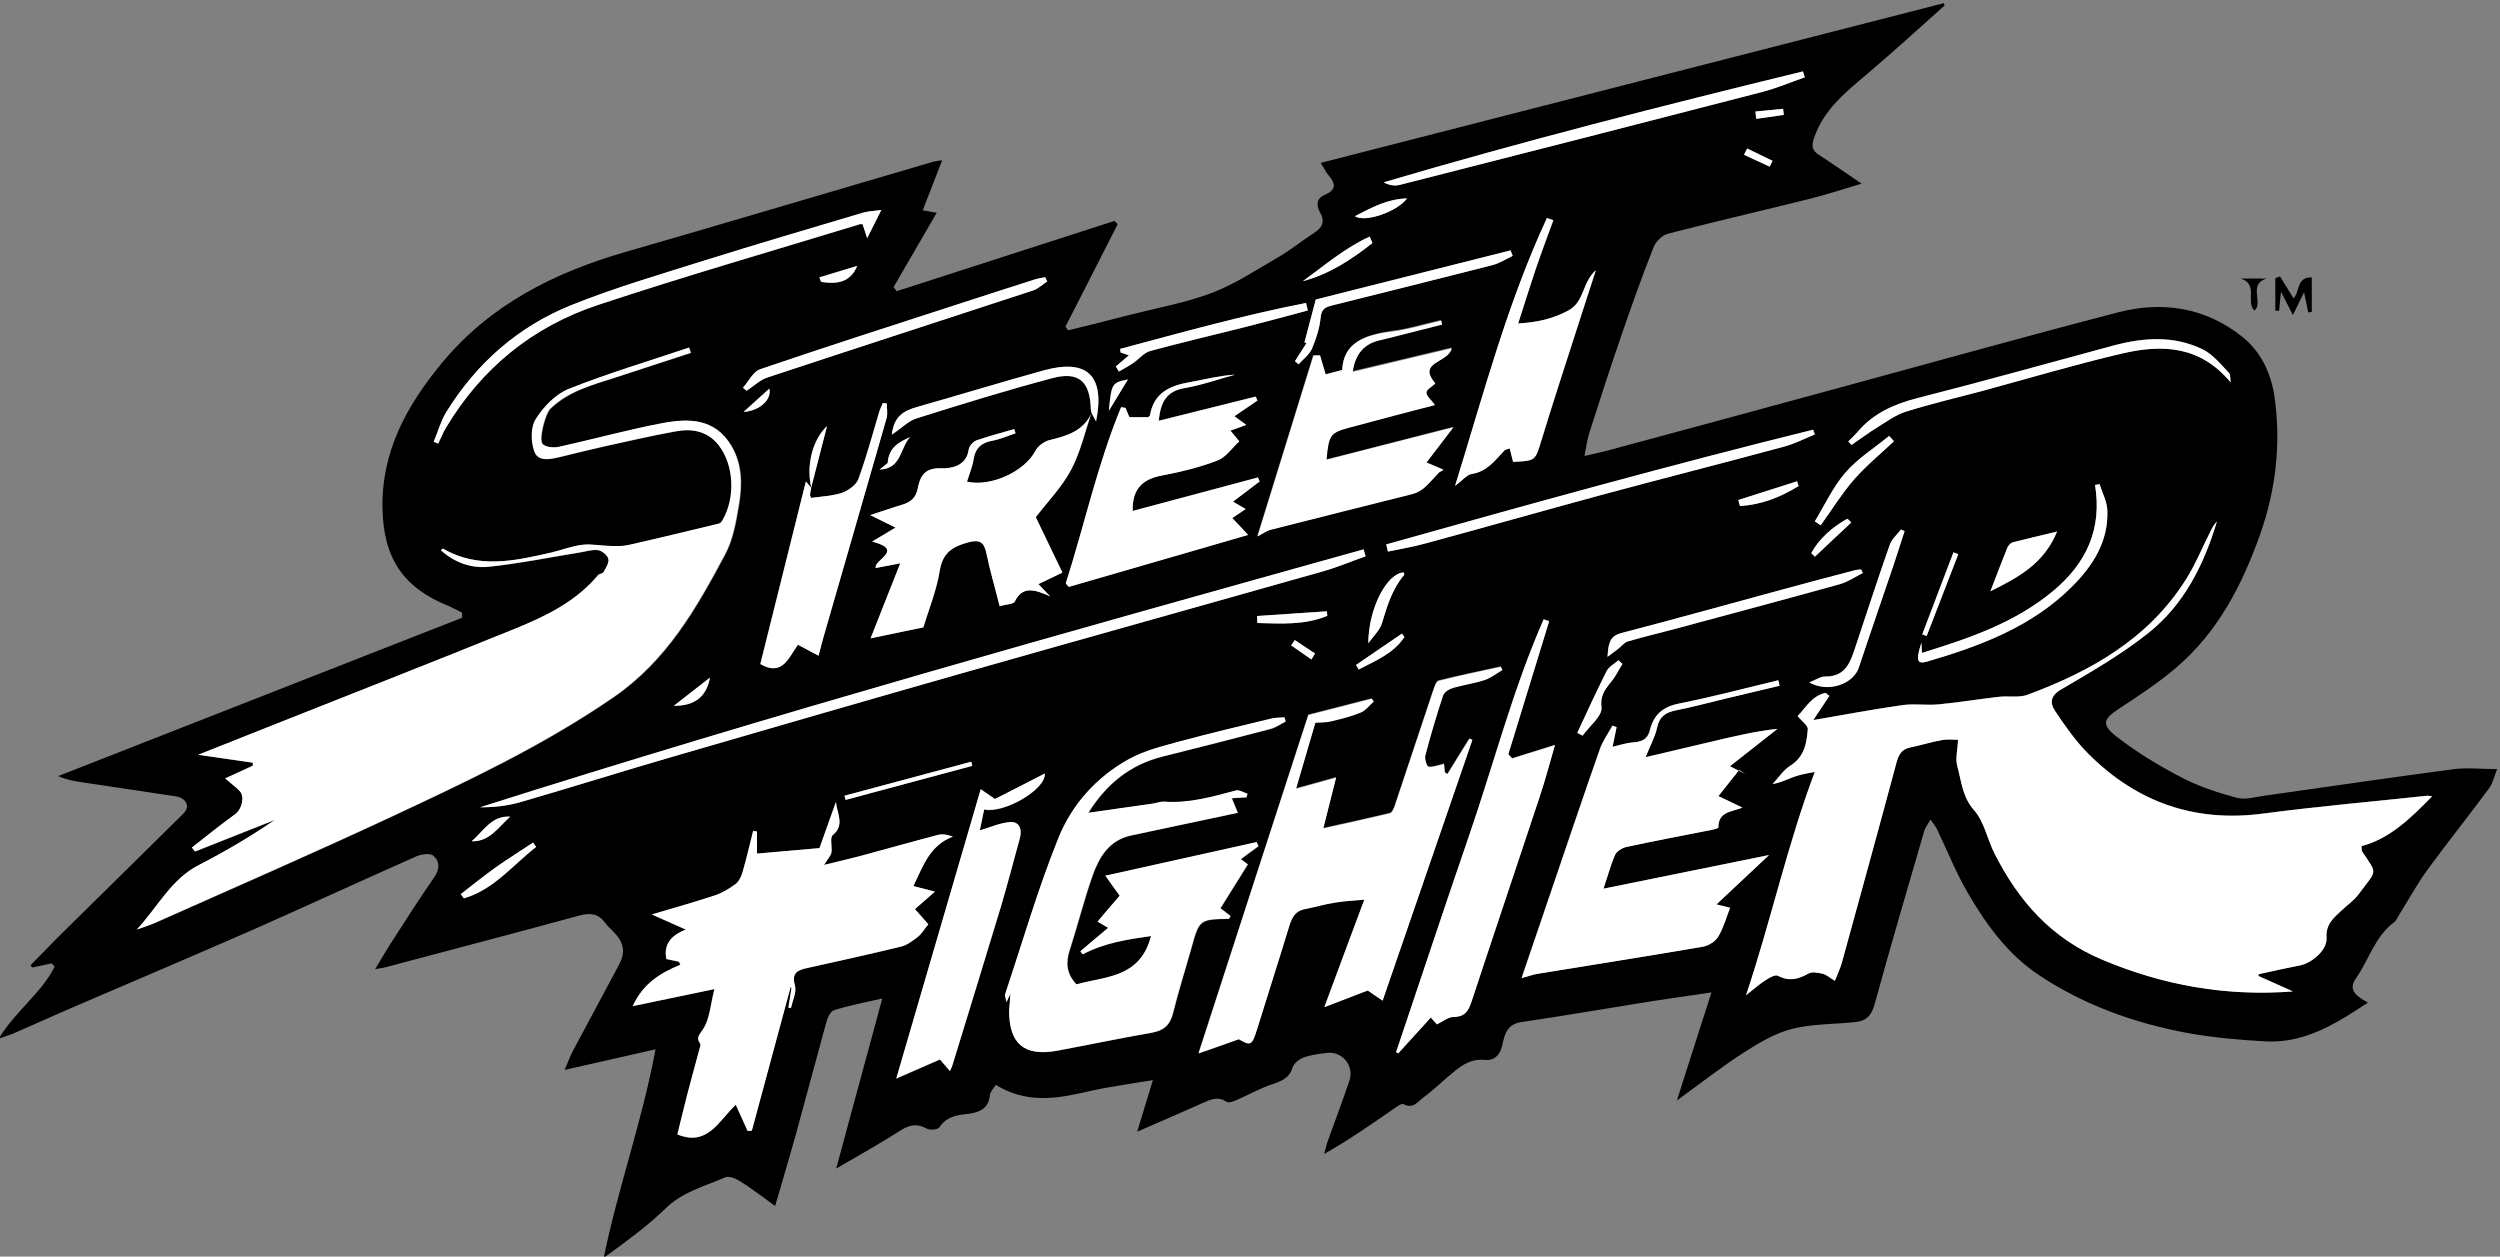 <?xml version="1.0" encoding="utf-8"?>
<!-- Generator: Adobe Illustrator 28.3.0, SVG Export Plug-In . SVG Version: 6.00 Build 0)  -->
<svg version="1.1" id="Layer_1" xmlns="http://www.w3.org/2000/svg" xmlns:xlink="http://www.w3.org/1999/xlink" x="0px" y="0px"
	 viewBox="0 0 1323 665" style="enable-background:new 0 0 1323 665;" xml:space="preserve">
<rect x="0" y="0" width="1323" height="665" fill="#808080" stroke="none"/>
<style type="text/css">
	.st0{fill:#FFFFFF;}
</style>
<path d="M346.9,555.3c-16.7,3.8-31.4,7.1-48.1,10.9c1.9-4.4,2.9-7.3,4.3-9.9c8-15.1,16.2-30.2,24.3-45.4c3.9-7.2,2.9-12.2-3.2-18.3
	c-1.4-1.4-2.9-2.7-4-4.3c-3.6-4.9-7.8-5.3-13.6-3.8c-34,9.3-68.2,18.2-102.3,27.3c-1.4,0.4-2.8,0.5-5.8,1.1
	c3.9-6.4,6.9-11.7,10.3-16.8c6.9-10.7,13.8-21.5,21.1-32c2.9-4.2,2.8-8.4-0.5-11.2c-1.7-1.5-6.3-0.9-8.9,0.2
	c-28.9,12.8-57.7,26.1-86.6,38.9c-30.8,13.5-61.7,26.6-92.6,39.9C29.8,536.8,18.4,542,6.9,547c-1.9,0.8-4,1.4-7.6,2.7
	c8.9-14.7,22.6-24.1,29.6-38.1l-1.5-1.8c-3.4,0.7-6.8,1.5-10.2,2.2c-0.4-0.4-0.7-0.7-1.1-1.1c6-6.1,11.9-12.3,18.1-18.4
	c21-20.7,42-41.3,62.9-62c3.7-3.7,1.6-8.2-4.3-9.1c-16.7-2.6-33.4-5-50-7.5c-3.9-0.6-7.7-1.3-12-3.2
	c71.3-27.9,142.5-55.9,213.8-83.8c0-0.9-0.1-1.8-0.1-2.7c-2.2-1.1-4.4-2.3-6.6-3.3c-24.5-9.7-35-25.4-35.5-51.9
	c-0.6-30.1,12.9-54.4,31.2-76.6c25.5-31,59.5-48.1,97.2-59c54.4-15.7,108.7-31.9,163-47.8c1.1-0.3,2.2-0.4,4.8-0.8
	c-3.6,9.3-6.9,17.6-10.3,26.5c2.5,0.4,4.3,0.8,7.4,1.3c-7.8,13.4-15.3,26.3-22.8,39.3l1.6,2.2c38.4-12.4,76.8-24.8,115.3-37.2
	c0.5,0.6,1.1,1.2,1.7,1.7c-9.2,18.1-18.4,36.2-27.7,54.3c0.5,0.6,1,1.3,1.5,1.9c11-2.7,22.1-5.4,33.1-8.3
	c14.5-3.7,29.3-6.3,43.2-11.6c12.2-4.7,23.3-12.1,34.7-18.7c6.6-3.8,12.5-8.7,18.9-12.8c4.3-2.8,6.3-5.8,3.4-10.9
	c-2-3.5-2.2-7.4,2.3-9.3c6.2-2.6,6.2-5.9,2.1-10.5c-1.2-1.4-2-3.2-4.1-6.5C809.5,57.9,919,29.8,1028.6,1.7c0.2,0.4,0.3,0.8,0.5,1.2
	c-13.5,12-26.8,24.2-40.6,35.9c-11.4,9.7-23.2,18.9-28.4,33.9c-1.5,4.3-1.4,6.8,2.4,9.2c7.1,4.6,14.1,9.5,22.7,15.3
	c-10.3,3-18.5,5.8-27,7.9c-25.2,6.3-50.5,12.1-75.6,18.6c-3,0.8-6.3,4.1-7.5,7c-6.1,15.5-11.7,31.2-17.1,46.9
	c-5.9,17.1-11.5,34.4-17,51.7c-1.1,3.4-1.5,7-2.5,12c5.1-1.2,8.8-1.9,12.4-2.9c40.5-10.9,81-21.9,121.4-32.9
	c49.7-13.5,99.2-27.4,149-40.3c23.4-6,46.1-2.4,65.4,13.1c10.1,8.1,15.4,19.8,17.1,32.6c3.3,24.5,0.5,48.4-7.7,71.8
	c-9.5,26.7-22.2,51.5-44.1,70.3c-9.4,8.1-20,15.1-30.4,21.9c-8.6,5.6-9.8,8.5-1.3,15.1c10.6,8.2,22.2,15.2,34.1,21.4
	c9.2,4.8,19.3,8.1,29.3,10.8c4.4,1.2,9.7-0.4,14.6-1.1c33.3-4.7,66.5-9.6,99.8-14c7.2-1,14.7-0.1,23.4-0.1
	c-1.6,3.9-2.3,7.5-4.3,10.2c-10.6,14.4-21.8,28.3-32.3,42.7c-5.7,7.8-10.4,16.4-15.5,24.6c-0.8,1.3-1.4,2.8-2.5,3.6
	c-10.1,7.5-13.2,19.7-20,29.4c-4.7,6.6,0.2,9.7,6.2,13.1c-4.2,2.7-7.8,5.1-11.4,7.3c-13.1,8-27.1,14.1-42.8,13.2
	c-14.1-0.8-28.3-2-42.2-4.6c-27.4-5.2-53.4-14.5-77-30c-17.2-11.3-28.7-27.3-38.7-44.6c-6.1-10.5-10.6-22-15.9-33
	c-0.7-1.5-1.8-2.7-3.5-5.2c-1.4,2.6-2.8,4.2-3.3,6.1c-8.9,30.6-17.9,61.1-26.3,91.8c-1.6,5.7-4.3,8.6-9.6,9.2
	c-11.4,1.3-23.1,0.9-34.1,3.7c-9,2.3-17.5,7.4-25.5,12.5c-11.6,7.5-22.6,16.1-35.4,25.4c6.3-19.6,11.9-37.4,18.3-57.2
	c-12.1,1.8-21.7,3.1-31.3,4.6c-23.2,3.7-46.2,7.7-69.4,11.1c-7.5,1.1-8.8,6.6-9.9,11.8c-1.2,5.7-4.3,8.7-9.4,8.2
	c-8.7-0.8-14.1,4.4-19.9,9.3c-4.1,3.5-8,7.3-12.3,10.4c-3.1,2.2-5.6,6.5-10.8,3.7c-1.1-0.6-3.8,1.6-5.6,2.8
	c-11.7,8.1-23.3,16.2-36.4,23.6c0.7-2.3,1.2-4.7,2-7c3.8-10.6,7.8-21.1,11.4-31.8c2.7-7.9-3.8-15.7-11.9-14.7
	c-4.1,0.5-8.4,1-12.2,2.4c-2.3,0.8-5.2,3-5.9,5.2c-1.7,5.6-5.6,7.2-10.6,8.9c-6.6,2.2-12.8,5.7-19.2,8.5c-1.6,0.7-4.1,1.6-5.2,0.9
	c-4.4-3-8.2-1.4-12.4,0.5c-11.1,5-22.3,9.8-34.9,15.3c2.8-9.3,5.2-17.2,8.3-27.3c-9.9,1.6-17.8,2.8-25.6,4.2
	c-8.2,1.5-16.2,3.8-24.5,4.8c-11.4,1.4-22.6,0-33-6.5c-1.2,1.9-2.9,3.5-3.1,5.2c-0.7,8-6.3,9.6-12.8,10.3
	c-5.5,0.6-10.5,1.7-13.9,6.9c-0.8,1.3-5,1.7-6.7,0.8c-5.3-3-9.4-2-14.2,1.1c-10.5,6.7-21.4,12.8-33.8,20c8.2-30.3,16-59,24.4-90
	c-10.1,2.3-18,3.8-25.5,6.2c-1.9,0.6-3.5,4-4.1,6.3c-5.5,19.9-10.7,39.8-16.2,59.7c-3.4,12.2-7,24.3-10.9,37.6
	c-6.8-4.9-12.4-9.2-18.4-13c-2.2-1.4-5.9-3-7.9-2.2c-11,4.8-22.8,7.7-31.9,16.7c-9.8,9.5-21,17.6-32.5,25.9
	C327,628.8,339.8,593.6,346.9,555.3L346.9,555.3z M429.4,258.3c-1-1.2-2.1-2.4-3-3.5c-8.1,32.4-16,64.4-24.1,96.6
	c11.8,6.9,15.2-3.9,19.9-10.2c4.1,2.2,7.3,3.9,10.9,5.8c1-3.7,1.7-6.8,2.6-9.8c11.2-38.6,22.4-77.2,33.4-115.9
	c0.7-2.4,0.1-5.2,0.1-7.8c-0.7-0.1-1.4-0.1-2.1-0.2c-0.6,1.5-1.3,2.9-1.8,4.4c-3.6,12-6.8,24.1-11.1,35.8c-1.2,3.1-5.3,6.1-8.7,7.3
	c-5.1,1.8-10.7,1.9-16.3,2.7c-0.1-0.3-0.6-1-0.6-1.7c0-1.2,0.4-2.4,0.5-3.7c2.7-10.4,5.4-20.8,8.4-32.6
	C429.7,232.9,426.5,247,429.4,258.3L429.4,258.3z M577.7,218.7c-4.4,9.4-13,12.1-22.2,14.2c-2.8,0.7-6.2,3.1-7.5,5.7
	c-5.5,10.8-23.4,19.3-36.2,16.3c1.2-4,2.9-7.9,3.5-11.9c0.9-6.1,4.2-8.8,10.1-9.8c4.1-0.7,8-2.6,12.1-3.9c-0.2-0.7-0.5-1.5-0.7-2.2
	c-6.7,2-13.5,3.7-20.1,6c-1.7,0.6-3.8,3-4,4.9c-1.2,8.8-9.4,10-14.4,9.8c-9-0.3-11.4,4.2-12.6,10.9c-1,5.2-4.2,7.3-8.8,8.6
	c-4.8,1.4-9.5,3.1-16.3,5.3c5.9,2.9,9.6,4.8,13.4,6.6c-4.2,2.5-7.7,4.6-12.4,7.4c17.5,4.5,0.8,9.6,1.9,14c4-0.8,7.8-1.5,13-2.5
	c-5.4,13.7-10.1,25.6-15.7,39.7c10.3-2.2,18.3-3.8,27.9-5.8c2.7-9,7-19.4,8.7-30.1c1.6-9.6,6.9-12.7,15.1-14.9
	c6-1.6,8.3-0.2,9.6,5.9c1.9,9.3,4.6,18.4,7,27.9c3.6-1,7.2-1,8-2.5c4.1-8.2,10.2-6.6,18.7-2.7c-3.3-3.5-4.8-5.1-6.2-6.5
	c4.4-2.1,8.6-4.1,12.7-6.1c-5-10.3-9.7-20.1-14.1-29.3c6.3-8.3,13.8-16,18.7-25.1c5-9.3,7.3-20,10.8-30.1c0.7,1.3,1.4,2.6,2.4,4.5
	c4.9-24.2-4.7-33.4-27.6-27c-22.5,6.2-44.7,13-67.1,19.4c-6.9,1.9-12.4,4.7-13.5,14.7c5.1-3.4,8.7-7.2,13-8.6
	c23.8-7.5,47.7-14.9,71.8-21.3c14.2-3.8,20.1,1.7,20.5,16.4C577.3,217.2,577.6,218,577.7,218.7L577.7,218.7z M1036.2,391.5
	c-0.3,5.6-1.5,10.1-0.4,13.9c2.3,7.9,2.6,16.2,8.9,23.3c5.4,6.1,7,15.5,10.9,23.1c12.7,24.9,29.9,44.7,56.9,56
	c32.3,13.6,65.5,19.4,100.9,16.8c-6.1-2.7-12.2-5.5-18.3-8.2c0.1-0.2,0.2-1,0.5-1c7.2-1.6,14.4-3.1,21.6-4.6
	c6.4-1.3,14.4-8.3,14-14.6c-0.5-7.3,3.9-10.6,8.1-14.6c3-2.9,6.6-5.3,9-8.6c9.8-13.3,9.9-10.1,1.7-22.5c-0.2-0.4-0.1-1-0.3-2.8
	c15.2-4.1,26.2-15,37.4-26.4c-1.2-0.1-2.2-0.3-3.1-0.2c-28.8,3.1-57.7,5.6-86.4,9.4c-36.3,4.8-66.9-6.1-92.4-31.6
	c-6.7-6.7-12.4-14.8-17.7-22.8c-2.6-3.9-2.7-7.9,3.2-11.3c15.9-9.2,31.9-18.5,46.2-29.9c18.9-15,29.4-36.1,36.3-59
	c-1.5,1.5-2.5,3.4-3.4,5.2c-4.3,8.5-8,17.5-13,25.5c-19.8,31.4-50.2,48.5-83.8,61c-4.6,1.7-10.2,0.5-15.2,1.1c-10.7,1.2-21.3,3-32,4
	c-6.3,0.6-12.8-0.5-19.1,0.4c-15.7,2.3-31.4,5.2-47.1,7.9c3-4.4,5.8-8.6,8.5-12.8c-0.7-0.5-1.3-1.1-2-1.6
	c-7.4,1.6-10.7,8.1-14.8,12.3c2.3,2.9,5.5,5,5.4,6.9c-0.6,7.4-1.8,14.7-9.2,19.3c-3.7,2.3-6.3,6.4-9.4,9.7c4.3-0.6,7.8-2.6,11.6-3.9
	c3.7-1.3,7.6-1.8,10.7-2.5c-14.7,39.1-23.1,78.5-36.4,118.2c4.4-3.5,7-5.9,10.1-7.8c2.1-1.3,5.4-3.2,6.8-2.5
	c5.9,3.1,10.8,1.7,16.2-1.2c2-1.1,5.2-0.4,7.7,0.2c1.9,0.5,3.6,2.1,6.2,3.7c1.5-3.8,2.8-6.6,3.7-9.6c9.7-35,19.3-70,28.7-105.1
	c1.2-4.4,2.5-7.8,7.4-8.8c5.8-1.2,11.4-2.9,17.2-4C1031,391.1,1034.1,391.5,1036.2,391.5L1036.2,391.5z M72.4,491.9
	c4.1-1.5,8.2-2.7,12.2-4.5c40.6-18.1,81.4-35.8,121.6-54.6c40.7-19,81.3-38,118.6-63.7c28.1-19.3,43.9-47,59.1-75.6
	c4.2-7.8,5.8-17.2,7.3-26.1c1.8-10.7,1.9-21.6-4-31.5c-8.7-14.5-22.6-14.5-36.4-11.9c-18.5,3.5-36.7,8.5-55.1,12.6
	c-2.6,0.6-6.6,0.2-8.3-1.5c-2.3-2.2,1.4-16.2,4-18.7c9.8-9.5,22.5-12.6,34.9-16.7c13.2-4.3,26.4-8.6,39.5-12.9
	c-0.3-0.9-0.6-1.9-0.9-2.8c-21.3,7.2-42.9,13.6-63.7,21.9c-7,2.8-13.4,9.5-17.5,16.1c-2.7,4.3-2.6,12.2-0.6,17.2
	c2.1,5.6,8.8,3.8,13.9,2.6c8.1-1.9,16.2-4,24.3-5.8c12.2-2.7,24.4-5.4,36.7-7.7c8.7-1.6,16.8,0,22.6,7.4c8.2,10.5,9,28.1,2,39.7
	c-0.4,0.7-1.2,1.6-2,1.8c-15.9,3.8-31.8,7.7-47.8,11.3c-3.1,0.7-6.4,0.6-9.6,0.5c-5-0.1-10-1.2-14.9-0.6c-5.6,0.6-10.9,2.8-16.4,4.1
	c-19.3,4.4-38.6,8.7-57.3-2.1c-0.1-0.1-0.5,0.5-1,0.9c7.2,6.5,16,9.6,25.1,8.7c16-1.6,31.9-4.9,47.9-7.5c3.4-0.5,6.9-1.7,10.1-1.3
	c2.1,0.3,5,2.6,5.5,4.6s-1.3,4.7-2.5,7c-0.5,0.9-2.3,0.9-3,1.7c-11.6,13.8-27.3,21.5-43.4,28.1c-43.8,17.8-87.9,35-131.9,52.5
	c-11.7,4.7-23.4,9.3-36.3,14.4c10.7,1.6,19.8,2.9,29,4.2c0,0.5-0.1,1.1-0.1,1.6c-4.7,2.1-9.3,4.2-14.6,6.7c3.3,2.9,5.7,4.6,7.7,6.7
	c2.9,3,1,9.7-2.2,12.1c-7.9,5.6-15.4,11.8-23.1,17.8c0.5,0.7,1,1.4,1.6,2.1c14.1-5.6,28.2-11.2,42.4-16.8c-13.1,9-26.6,16.9-40.4,24
	C90.5,465.4,83.4,480.2,72.4,491.9L72.4,491.9z M417.2,533.2l1.3,0.4c0.8-4,3.1-8.5,2.1-12c-1.9-6.9,1.8-8.2,6.7-9.3
	c16.5-3.7,33.1-7.3,49.5-11.3c3.2-0.8,6.2-3.1,8.9-5.2c1.9-1.5,3.2-3.8,5.5-6.6c-1.7-1.9-3.8-4.3-7.1-8c3.3-2.9,7-6.1,10.6-9.3
	c-3.4-0.8-7.2-1.8-11.4-2.9c5.1-10.5,8.5-21.5,20.9-26.2c-2.8-1-5.5-1.5-7.9-0.9c-13.1,3.4-26,7.1-39,10.6
	c-6.6,1.8-13.2,3.3-21.3,5.3c2.2-3.5,3.6-4.9,3.9-6.5c0.5-3.1-0.9-7.9,0.7-9.3c6.5-5.3,2.3-11.4,1.7-17.5
	c-3.2,8.8-6.3,17.6-8.7,24.4c-12,1-22.4,2-33.1,2.9v-11.7c-0.7-0.1-1.3-0.2-2-0.3c-1.8,7.3-3.5,14.6-5.6,21.8
	c-0.7,2.3-1.9,4.9-3.7,6.3c-3.3,2.5-7,4.7-10.9,6c-10.5,3.5-21.3,6.5-33.4,10.1c6.7,3,11.5,5.1,18,8c-8.4,3.2-11.8,8.4-10.3,15.6
	c2.2,0.5,4.4,0.9,6.6,1.4c0.3,0.5,0.5,1.1,0.8,1.6c-10.4,4.3-19.7,9.8-25.2,21.9c14.9-3.1,28.2-5.9,43.2-9
	c-2.2,8.4-2.5,16.2-6.2,21.5c-2.2,3.2-3.4,4.2-1.3,7.4c0.4,0.6-0.1,1.9-0.4,2.8c-2.1,8.1-4.4,16.1-6.5,24.2
	c-1.9,7.3-3.6,14.6-5.2,21c16,6.5,21.7-7,30.9-15.7c2.5,5.5,4.4,9.7,6.3,13.9c0.7-0.1,1.5-0.1,2.2-0.2c6.8-25.3,13.7-50.6,20.5-75.9
	c0.1,0,0.3,0.1,0.5,0.1C418.4,526.1,417.8,529.6,417.2,533.2L417.2,533.2z M534.7,526c-0.3,4.1-0.5,6.3-0.5,8.5
	c-0.2,17.8,7.9,24.8,25.4,21.6c16.7-3.1,33.2-6.6,49.9-9.5c6.4-1.1,9.8-4,11.4-10.4c2.8-11.4,6.4-22.7,9.6-34
	c4.3-15.5,4.3-15.5,20-15.9c0.2,0,0.4-0.7,0.8-1.5c-1.8-1.4-3.6-2.8-5.3-4.1c5-7.9,9.6-15.4,14.5-23.2c-0.5-0.4-1.9-1.5-3.7-2.8
	c3.4-2.5,6.4-4.7,9.3-6.8c-0.3-0.7-0.6-1.5-0.9-2.2c-26.4,5.9-52.9,11.7-80.1,17.8c3.4,4.8,6,8.4,7.6,10.6
	c-4.5,5.3-8.1,9.4-11.7,13.7c2.8,1.6,4.5,2.6,5.6,3.3c-5.2,4.4-9.9,8.4-14.7,12.4c0.4,0.5,0.8,1,1.2,1.6c11.3-6,23.5-7.9,36.2-9.7
	c-5.7,22.3-24.2,21.4-39.5,25.6c-5.3-5.6-5.8-11.4-3.6-18.1c4.3-13.1,7.6-26.4,12.1-39.4c3.5-9.9,8.8-18.8,20.4-21.3
	c18.7-4,37.4-8,56.5-12c-1.3-3-2-4.9-3.2-7.7c3.1-0.2,5.5-0.4,7.8-0.5c0.1-0.6,0.3-1.3,0.5-1.9c-2.1-0.6-4.4-2.2-6.1-1.7
	c-12.4,3.3-24.8,7-37.9,5.9c-1.9-0.1-3.9,0.7-5.8,1c-11.3,1.6-22.7,3.2-34.4,4.9c9.4-15.1,22-25.5,39.4-29.8
	c19.1-4.7,38.1-9.6,57.1-14.6c2.8-0.7,5.3-2.6,7.9-3.9c-0.2-0.8-0.4-1.5-0.6-2.2c-2.4,0.2-4.9,0.1-7.2,0.7
	c-15.9,3.9-31.9,7.6-47.7,11.9c-9.4,2.6-19.2,4.9-27.6,9.6c-16.9,9.4-29.9,24.1-37.1,41.6c-10.9,26.9-19,55-28.2,82.7
	c-0.3,1,0.3,2.3,0.7,4.2C533.3,528.7,533.6,528,534.7,526L534.7,526z M722,476.1c-7.2,19.3-14.1,37.6-21.2,56.6
	c8.6-3.3,15.7-6,22.9-8.8c1.9,1.3,4,2.7,7.9,5.4c16.1-46.8,31.8-92.4,47.5-138c-0.5-0.2-1.1-0.4-1.6-0.6
	c-3.9,6.2-7.7,12.5-11.6,18.7c-0.5-0.3-0.9-0.6-1.4-0.9c-0.2-2-0.4-4-0.4-4.5c-3.1,0.7-5.8,1.9-8.2,1.5c-0.9-0.1-2.2-4.2-1.7-6
	c2.8-10.7,5.9-21.3,9.4-31.7c0.6-1.7,3.1-3.4,5.1-4c5.6-1.7,11.4-2.4,16.9-4.2c3.4-1.1,6.3-3.5,9.4-5.3c-0.3-0.6-0.6-1.1-0.9-1.7
	c-10.9,2.4-21.9,4.7-32.8,7.4c-1.4,0.4-2.3,3.4-3,5.4c-6.8,20.2-13.4,40.4-20.2,60.6c-0.5,1.5-1.4,3.8-2.6,4.1
	c-11.3,2.8-22.7,5.2-35.3,8c2.5-9.7,4.5-17.6,6.8-26.9c-7.9,2.2-13.8,3.8-21.2,5.9c3.6-12.2,6.9-23.6,10.2-34.9
	c3-0.2,5.7-0.1,8.2-0.7c5.3-1.3,10.7-2.6,15.8-4.7c2.6-1.1,4.6-3.8,6.9-5.8c-0.4-0.5-0.8-1-1.1-1.5c-10.8,2.8-21.5,5.6-33.5,8.6
	c-19.1,58.8-38.5,118.9-58.1,179.1c7-2.5,13.6-4.8,21.3-7.5c6.3,3.7,7,3.4,9.8-5.7c5.6-18.1,11.4-36.1,16.9-54.2
	c1.4-4.5,3.2-8.1,8.4-9c5.3-0.9,10.5-2.5,15.8-3.4C711.9,476.8,717.4,476.6,722,476.1L722,476.1z M855.5,384.8
	c-0.8-0.3-1.6-0.5-2.3-0.8c-2.3,4.2-5.1,8.1-6.7,12.5c-9.1,26.1-17.9,52.3-26.9,78.5c-4.8,14.1-9.6,28.1-14.5,42.6
	c3.5-0.9,6.1-1.9,8.7-2.3c29.1-4.8,58.2-9.3,87.2-14.3c3-0.5,6.6-2.8,8.1-5.3c2.8-4.5,4.2-9.9,6.3-15.3c-0.9-0.2-3-0.8-7.2-1.8
	c9.6-9,18.1-17,27.8-26.1c-29.6,6-58.2,11.8-87.6,17.8c2.1-6.5,3.6-12.4,6.1-17.8c0.9-2,3.8-3.8,6.1-4.3c15.1-3.2,30.3-6.1,45.4-9.1
	c1.2-0.2,3.2-0.8,3.2-1.2c0-8.5,6.7-8.1,12.7-10.5c-3.4-1.6-6.8-3.2-12.7-6.1c4.1-5.1,7.5-9.5,11-13.8c1.2,0.7,2.3,1.5,3.4,2.2
	c-2.3-1.2-4.7-2.4-8.3-4.2c8.8-6.9,17-13.3,25.2-19.8c-11.9,1.3-23,3.9-34.1,6.6c-11.3,2.7-22.6,5.3-35.7,8.4
	c2.6-6.4,5.1-11,6.1-15.8c1.3-5.8,4.6-7.9,10-9c8.7-1.7,17.2-4,25.8-6.1c9.7-2.3,19.3-4.6,29-6.9c-0.2-1-0.5-1.9-0.7-2.9
	c-17.5,4.2-34.8,8.8-52.4,12.3c-8.7,1.7-13.5,6-15.5,14.1c-1.2,5-4.5,6.2-9.1,6.5c-3.7,0.3-7.4,1.6-10.7,2.3
	C853.9,392.7,854.7,388.7,855.5,384.8L855.5,384.8z M599.4,270.4c-0.3-12,5.6-17,15.9-18.9c9.9-1.8,19.8-4.3,29.1-7.9
	c4.5-1.7,7.7-6.6,11.5-10.1c-1.6-1.9-2.9-3.5-4.7-5.7c3-1.1,5.3-1.9,8.4-3c-2.3-1.7-3.9-2.9-6.3-4.6c4.4-3,8.3-5.6,12.2-8.3
	c-0.3-0.7-0.6-1.4-0.9-2.1c-16.9,4.2-33.8,8.5-51.3,12.8c0.9-10.2,4.4-15.7,13.6-17.3c9.1-1.6,17.8-4.7,26.8-7.1
	c-8.1,0.4-15.8,2.5-23.6,3.9c-10.7,1.9-19.4,5.5-21.5,17.5c-0.1,0.6-0.9,1-1,1.1h-9.9c-0.6-1.5-1.4-3.2-2.1-4.9
	c-0.8-0.1-1.5-0.3-2.3-0.4c-12.5,30.2-19.4,62.2-29.3,93.3l1.6,1.8c31.2-9,62.3-18.1,94.9-27.5c-3.6-3.9-5.7-6.1-8.4-8.9
	c2.5-1.7,4.5-3.1,7.1-4.8c-2.2-1.3-4.1-2.3-6.7-3.9c5.2-3.9,9.6-7.3,14.1-10.7c-0.3-0.7-0.6-1.4-0.9-2.1
	C643.5,258.6,621.5,264.5,599.4,270.4L599.4,270.4z M710.3,195.8c-4.2,1-7,1.8-8.9,2.2c-1-3.3-2-6.7-3-10.1c-1.2,0-2.3,0.1-3.5,0.1
	c-9.7,31.4-19.4,62.8-29.6,95.7c3.6-1.8,5.2-3,6.9-3.5c25-6.3,50-12.5,75-18.9c2.2-0.6,4.5-1.8,6.3-3.3c2.8-2.4,5.2-5.3,7.8-8.1
	c0.8-0.5,1.6-1,2.4-1.5c-2.7-1.2-5.4-2.3-9-3.8c5.1-6.6,9-11.8,14.3-18.7c-23.4,6-45.2,11.6-67.2,17.2c1.3-13.6,1.9-14.4,13.3-17.3
	c14.7-3.9,29.4-7.8,44.1-11.8c-2-2.7-4.5-4.7-4.5-6.6c0-1.6,3-3.2,4.7-4.8c-9.8-11.7,6.9-10.7,8.7-18.7c-17.8,4.3-35,8.3-52.4,12.5
	c1.2-9,5.6-14.5,13.5-16.5c1.7-0.4,3.3-0.8,5-1.2c9.6-2.4,19.2-4.8,28.8-7.3c-0.2-0.7-0.3-1.4-0.5-2.1c-8.8,2-17.4,4.8-26.3,5.8
	C722.2,177.2,710.9,181.4,710.3,195.8L710.3,195.8z M760.4,542.1c3.3-1.6,6.1-4,9-4.1c6-0.1,7.8-3.4,9.4-8.3
	c11.9-35.9,24-71.7,35.8-107.6c3.2-9.6,5.7-19.4,8.3-28c-8,2.5-15.4,4.8-22.7,7.1c-0.6-0.7-1.3-1.4-2-2.2
	c7.2-23.5,14.4-46.9,21.6-70.4c-1-0.3-1.9-0.6-2.9-1c-16.3,37-26.3,76.2-39.4,114.3c-13.2,38.2-25.8,76.6-38.7,114.8
	c0.4,0.2,0.8,0.4,1.2,0.5c5.6-6.2,11.3-12.4,17.2-18.9C758.2,539.7,759.2,540.9,760.4,542.1L760.4,542.1z M502.7,566.8
	c0.9-1.9,1.2-2.6,1.4-3.2c8.6-28.1,17.3-56.2,25.8-84.4c3.5-11.7,6.5-23.7,9.8-35.5c1.3-4.7-0.2-8.8-4.9-8.5
	c-5.4,0.3-10.7,2.8-16.3,4.4c0.7-3.6,1.5-7.3,2.3-11.1c10.5,2.3,32.7-10.6,32.1-19c-9,4.6-17.9,9.1-26.4,13.5
	c-2.8-2-4.9-3.4-7.5-5.2c-15.1,51.7-29.9,102.4-44.7,153.1c7.8-3.4,15.1-6.6,23.1-10.1C498.4,561.7,500.2,563.9,502.7,566.8
	L502.7,566.8z M803.4,171.2c3.5-10.8,6.3-19.9,9.4-28.9c3-8.7,6.2-17.2,9.3-25.8c-1.2-0.4-2.3-0.8-3.4-1.1
	c-20.9,45.2-33.6,93.3-48.6,141.7c3.9-2.9,6.2-5.9,8.9-6.3c8-1.3,12.2-7.1,17.1-12.3c0.5-0.6,1.6-0.7,2.9-1.2
	c0.7,2.7,1.3,4.9,1.8,7.1c12-0.5,11.7-0.6,15-11.4c6.2-20.4,12.9-40.7,19.4-61c3-9.2,6-18.4,9.4-29c-7.4,6.6-5.8,16.5-14.5,21.3
	C821.9,168.7,814,170.5,803.4,171.2L803.4,171.2z M722.7,294.4l-1.1-3.6C565.2,334.4,408.9,378,254.1,427.2
	c7.5,0.1,14.7-0.8,21.6-2.8c26.9-7.8,53.5-16.2,80.4-24c51.9-15.1,103.7-30.1,155.7-44.9c62.6-17.8,125.2-35.2,187.8-53
	C707.5,300.3,715,297.1,722.7,294.4L722.7,294.4z M466.4,111.1c-4.2,0.6-7,0.7-9.6,1.5c-27.9,8.3-55.8,16.5-83.6,25.2
	c-23.8,7.5-47.9,14.5-71,23.8c-28,11.3-50,30.7-66,56.5c-3,4.8-4.5,10.5-6.7,15.8c0.8,0.3,1.6,0.6,2.4,0.9c1.3-2.7,2.4-5.6,4-8.2
	c18.8-31.7,46-53.7,80.7-65.2c45.9-15.2,92.3-28.6,138.5-42.7c0.4-0.1,0.9,0.1,1.4,0.1c0.6,1.7,1.2,3.5,2.4,7.3
	C461.7,120.4,463.7,116.6,466.4,111.1L466.4,111.1z M733.6,288.1c0.3,1.3,0.6,2.6,0.9,3.8c6.6-1.4,13.3-2.5,19.8-4.3
	c31-8.4,61.9-17.2,92.9-25.6c32.2-8.7,64.6-16.9,96.8-25.6c5.6-1.5,10.9-4.3,16.4-6.5c-0.3-0.8-0.6-1.7-0.9-2.5
	C883.7,246.2,808.6,267,733.6,288.1L733.6,288.1z M955.1,40.9c-0.3-1-0.7-2.1-1-3.1c-74.3,18.1-148.4,37-221.9,58.7
	c2.9,1.5,5.8,2,8.3,1.4c64.1-16.3,128.3-32.7,192.3-49.3C940.4,46.6,947.7,43.5,955.1,40.9z M1180.5,202.4c-0.3-1.8,0-4.3-1.1-5.4
	c-4.2-4.3-8.3-9.5-13.5-12.1c-15.3-7.5-31.4-6.4-47.4-2.1c-34.5,9.3-69,19-103.7,27.8c-12.4,3.2-23.3,8-31.7,17.9
	c-1.5,1.8-3.3,3.4-4.9,5c0.6,0.6,1.2,1.3,1.7,1.9c4.5-3.1,8.9-6.4,13.6-9.3c4.9-3,9.7-6.6,15.1-8.3c13.3-4.2,27-7.3,40.5-11
	c24.6-6.6,49.1-14,74-19.8C1143.9,182.2,1164.2,182.7,1180.5,202.4L1180.5,202.4z M554.2,148.9c-0.4-0.8-0.8-1.5-1.2-2.2
	c-1.8,0.4-3.7,0.7-5.5,1.2c-14,4.5-27.9,9-41.9,13.5c-34.5,11.2-69,22.3-103.4,34c-3.7,1.3-6.1,6.5-9.1,9.8c0.6,0.5,1.3,1.1,1.9,1.6
	c3.7-2.4,7.1-5.7,11.2-7.1c46.8-15.5,93.6-30.7,140.4-46.1C549.5,152.8,551.8,150.5,554.2,148.9L554.2,148.9z M1016.8,340.1
	c-3.1,9.7-2.2,11.6,3.3,10c27.9-8.2,55-18.3,76.2-39.4c11.3-11.2,19.5-24.1,18.9-40.7c-0.2-4.6-2.7-9.2-4.1-13.7
	c-0.8,0.1-1.6,0.3-2.4,0.4c3.8,23.2-4.5,41.3-21.9,55.9c-20.4,17.1-44.8,25.3-69.7,33C1017,344,1016.9,343,1016.8,340.1
	L1016.8,340.1z M850.7,347.6c2.7-2,4.3-3.1,5.8-4.3c1.7-1.3,3.1-3.3,5-3.8c8.5-2.5,17-4.5,25.6-6.8c28.9-7.8,57.8-15.5,86.6-23.5
	c4.2-1.2,8-3.9,12.1-5.9c-0.3-0.6-0.6-1.3-0.9-1.9c-1.2,0.2-2.3,0.2-3.5,0.5c-12.5,3.3-25.1,6.6-37.6,10
	c-28.6,7.7-57.1,15.7-85.8,23.2C851.6,336.7,851.1,340.7,850.7,347.6L850.7,347.6z M685.3,191.1c0.6,0.6,1.3,1.2,1.9,1.7
	c2.4-2.7,5.7-5.1,7.1-8.3c2.3-5.3,4.1-11,4.6-16.7c0.5-4.8,3.2-5.5,6.6-6.3c28.1-7,56.3-14,84.3-21.2c3.7-1,7.1-3.2,10.7-4.9
	c-0.4-1-0.7-1.9-1.1-2.9c-34.6,8.7-69.3,17.5-103.1,26c-2.2,8.4-4.1,15.6-6,22.8c0.4,0,0.8,0,1.2,0.1
	C689.4,184.7,687.3,187.9,685.3,191.1L685.3,191.1z M692.1,164.3c-0.3-1.3-0.6-2.6-0.9-3.9c-33.2,6.5-65.8,15.6-98.4,24.3
	c0.1,0.6,0.1,1.3,0.2,1.9c1.6,0.5,3.2,1.1,4.4,1.5c-2.4,2.1-4.7,4-6.9,5.9c0.5,0.9,1.1,1.8,1.6,2.7c2.6-1.5,5.2-2.9,7.7-4.6
	c3-2,5.6-5.4,8.9-6.3c16.6-4.5,33.3-8.4,50-12.6C669.9,170.3,681,167.2,692.1,164.3L692.1,164.3z M1007.9,281.1
	c-0.6-0.3-1.3-0.7-1.9-1c-2,2.7-4.9,5-5.9,8c-6.2,17.7-12,35.6-18,53.5c-2.7,8.1-5,16.4-16.2,16.3c-2.5,0-5,1.8-8.4,3.1
	c10,5.6,23.3,0.8,26.2-7.9c6-18.1,12.3-36.2,18.4-54.3C1004,293.1,1005.9,287.1,1007.9,281.1L1007.9,281.1z M1088.6,281.3
	c-8.9,2.1-16.2,3.8-23.4,5.7c-1.2,0.3-2.4,1.7-2.9,3c-2.8,6.9-5.4,14-8.9,22.9C1068.7,305.3,1081.7,298.2,1088.6,281.3L1088.6,281.3
	z M1002.3,233.5c-0.9-0.9-1.7-1.9-2.6-2.8c-7.8,6.4-16.6,11.9-23.1,19.4c-6.6,7.6-10.9,17.1-16.2,25.8c1,0.7,2.1,1.4,3.1,2.1
	c5.8-8.1,11.1-16.8,17.7-24.3C987.6,246.3,995.2,240.2,1002.3,233.5L1002.3,233.5z M283.7,448.2c-0.5-0.8-1.1-1.5-1.6-2.3
	c-6.5,4.3-13.2,8.5-19.6,13s-12.5,9.5-18.7,14.3c0.6,0.7,1.1,1.4,1.7,2.2C261.4,470.7,271.3,457.8,283.7,448.2L283.7,448.2z
	 M858.6,351.4c-0.7-0.7-1.4-1.3-2.1-2c-2.1,1.9-5.1,3.4-6.3,5.8c-5.4,10.7-10.4,21.7-15.5,32.6c0.9,0.5,1.9,1,2.8,1.5
	c3.6-5,10.6-10.5,10-15c-1.1-8.6,4.9-12,7.9-17.5C856.4,355,857.6,353.2,858.6,351.4L858.6,351.4z M724.1,340.4
	c2.5-3.6,6.1-6.8,7.3-10.7c2.7-9.1,5.4-18,11.7-25.4c0.2-0.2-0.2-0.9-0.3-1.3C734.1,303.3,724.1,321.7,724.1,340.4z M726.3,128.6
	c-0.5-1.1-1-2.2-1.5-3.4c-13,5.8-23.9,15.2-35.4,23.6C703.4,145.1,715.2,137.4,726.3,128.6z M665.3,326c0,1.2,0.1,2.5,0.1,3.7
	c12.4,0.3,25,1.2,37-3.8c-0.1-0.8-0.1-1.6-0.2-2.4C689.9,324.3,677.6,325.1,665.3,326L665.3,326z M514.5,405.3
	c-0.2-0.7-0.4-1.5-0.5-2.2l-67.1,18l0.6,2.2C469.8,417.3,492.2,411.3,514.5,405.3L514.5,405.3z M919.9,264.6
	c0.3,1.1,0.6,2.1,0.9,3.2c11.3-0.7,21.5-4.6,31-10.6l-0.8-2.5L919.9,264.6L919.9,264.6z M375.7,358.6c-5,4-12.1,9.4-19.1,14.9
	C367.6,373.6,373.9,368.6,375.7,358.6L375.7,358.6z M717,114.4c5.4,3.6,22.5-2.4,27.6-9.4C733.9,105.3,725.8,109.9,717,114.4z
	 M1036.3,293.3c-0.9-0.3-1.7-0.7-2.6-1l-16.5,43.4c0.8,0.3,1.6,0.6,2.3,0.9C1025.2,322.1,1030.7,307.7,1036.3,293.3L1036.3,293.3z
	 M717.6,351.9c0.5,0.8,1,1.6,1.5,2.4c8.9-4.7,18.4-8.4,24.2-17.2c-0.4-0.6-0.9-1.2-1.3-1.8C733.8,340.8,725.7,346.3,717.6,351.9
	L717.6,351.9z M979.7,276.5c-0.7-0.7-1.4-1.4-2-2c-8,4.5-14.7,10.2-19.1,18.2c0.6,0.6,1.3,1.3,1.9,1.9
	C966.9,288.5,973.3,282.5,979.7,276.5z M249.6,445.2c9.5,0.3,14.2-7.6,20.4-13C260.3,431.5,255.9,439.8,249.6,445.2z M481.6,231.3
	c-5.5,2.6-11.3,5.1-11.9,13.7c-0.4,0.3-2.3,1.9-4.3,3.5C477.1,248.2,476.2,237.2,481.6,231.3L481.6,231.3z M433.6,146.8
	c0.3,0.8,0.6,1.6,0.9,2.4c9.8,1.7,16-0.7,19.1-8.4C446.4,142.9,440,144.8,433.6,146.8L433.6,146.8z M586.8,217.4
	c3.1-5.1,6.3-10.3,10.1-16.6C588.4,202.5,588.2,202.7,586.8,217.4z M393.5,218c9.1-0.7,15-7.1,13.6-12.3
	C403,209.5,398.8,213.3,393.5,218z M924.6,78.6c-0.5,1.1-1.1,2.2-1.6,3.3c4.5,2.1,9,4.2,13.6,6.3c0.5-1,1-2.1,1.5-3.1
	C933.5,82.9,929,80.7,924.6,78.6z M929,59c0.1,1.3,0.3,2.6,0.4,3.9l14.6-2.1c-0.1-1-0.3-2.1-0.4-3.2C938.7,58.1,933.9,58.6,929,59
	L929,59z M694,349l1.9-3.1c-3.6-2.4-7.1-4.8-10.7-7.1c-0.6,0.9-1.3,1.8-1.9,2.8C686.9,344.1,690.4,346.6,694,349L694,349z"/>
<path d="M1221.5,165.3c-0.7-3.3-1.3-6.6-2.2-10.6c-2,4-3.6,7.4-5.9,12c-2.5-4.9-4.3-8.4-6.3-12.3c-0.4,3.7-0.7,6.9-1,10.1
	c-0.7,0-1.4-0.1-2-0.1v-17.2c0.8-0.3,1.6-0.6,2.5-0.9c2.3,3.8,4.7,7.6,7.1,11.5c3.5-3.1,1.4-11.3,9.7-11v18.3L1221.5,165.3
	L1221.5,165.3z"/>
<path d="M1199.5,147.4c-10,3-1.6,12.7-6.4,17c-4.9-4.3,2.3-14.2-7.4-17H1199.5z"/>
<path class="st0" d="M1036.2,391.5c-2.1,0-5.2-0.4-8.2,0.1c-5.8,1-11.4,2.8-17.2,4c-4.9,1-6.3,4.4-7.4,8.8
	c-9.4,35.1-19.1,70.1-28.7,105.1c-0.8,3-2.2,5.8-3.7,9.6c-2.6-1.6-4.3-3.2-6.2-3.7c-2.5-0.6-5.7-1.3-7.7-0.2
	c-5.4,3-10.2,4.4-16.2,1.2c-1.5-0.8-4.8,1.1-6.8,2.5c-3,1.9-5.7,4.4-10.1,7.8c13.3-39.7,21.7-79.1,36.4-118.2
	c-3.1,0.7-7.1,1.2-10.7,2.5c-3.8,1.3-7.3,3.3-11.6,3.9c3.1-3.3,5.7-7.4,9.4-9.7c7.4-4.7,8.6-11.9,9.2-19.3c0.1-1.9-3-4.1-5.4-6.9
	c4.2-4.2,7.4-10.7,14.8-12.3c0.7,0.5,1.3,1.1,2,1.6c-2.8,4.2-5.6,8.3-8.5,12.8c15.7-2.7,31.4-5.7,47.1-7.9
	c6.2-0.9,12.8,0.2,19.1-0.4c10.7-1,21.3-2.8,32-4c5.1-0.6,10.7,0.6,15.2-1.1c33.6-12.5,64-29.6,83.8-61c5.1-8,8.7-17,13-25.5
	c0.9-1.9,1.9-3.7,3.4-5.2c-6.9,22.9-17.4,44-36.3,59c-14.3,11.4-30.4,20.6-46.2,29.9c-5.9,3.4-5.8,7.4-3.2,11.3
	c5.3,8,10.9,16,17.7,22.8c25.5,25.5,56.1,36.4,92.4,31.6c28.7-3.8,57.6-6.3,86.4-9.4c0.9-0.1,1.8,0.1,3.1,0.2
	c-11.2,11.4-22.2,22.4-37.4,26.4c0.2,1.9,0,2.5,0.3,2.8c8.2,12.4,8.2,9.2-1.7,22.5c-2.4,3.3-6,5.8-9,8.6c-4.2,4-8.6,7.3-8.1,14.6
	c0.5,6.3-7.5,13.3-14,14.6c-7.2,1.4-14.4,3-21.6,4.6c-0.3,0.1-0.4,0.8-0.5,1c6.1,2.7,12.2,5.5,18.3,8.2
	c-35.4,2.7-68.6-3.2-100.9-16.8c-26.9-11.3-44.2-31-56.9-56c-3.9-7.6-5.5-17-10.9-23.1c-6.3-7.1-6.7-15.4-8.9-23.3
	C1034.7,401.5,1036,397,1036.2,391.5L1036.2,391.5z"/>
<path class="st0" d="M72.4,491.9c11-11.8,18.1-26.6,32.7-34.1c13.8-7.1,27.3-15,40.4-24c-14.1,5.6-28.2,11.2-42.4,16.8
	c-0.5-0.7-1-1.4-1.6-2.1c7.7-6,15.2-12.1,23.1-17.8c3.2-2.3,5.1-9.1,2.2-12.1c-2-2.1-4.4-3.8-7.7-6.7c5.3-2.4,10-4.5,14.6-6.7
	c0-0.5,0.1-1.1,0.1-1.6c-9.2-1.3-18.3-2.6-29-4.2c12.9-5.1,24.6-9.7,36.3-14.4c44-17.5,88.1-34.7,131.9-52.5
	c16.1-6.6,31.8-14.2,43.4-28.1c0.7-0.8,2.5-0.9,3-1.7c1.2-2.2,3-4.9,2.5-7c-0.5-1.9-3.4-4.3-5.5-4.6c-3.3-0.4-6.7,0.8-10.1,1.3
	c-16,2.6-31.8,5.8-47.9,7.5c-9.1,0.9-17.9-2.2-25.1-8.7c0.4-0.4,0.9-0.9,1-0.9c18.8,10.9,38.1,6.5,57.3,2.1
	c5.5-1.3,10.9-3.4,16.4-4.1c4.9-0.6,9.9,0.5,14.9,0.6c3.2,0.1,6.5,0.2,9.6-0.5c16-3.6,31.9-7.5,47.8-11.3c0.8-0.2,1.6-1,2-1.8
	c6.9-11.7,6.2-29.2-2-39.7c-5.8-7.4-14-9-22.6-7.4c-12.3,2.2-24.5,5-36.7,7.7c-8.1,1.8-16.2,3.8-24.3,5.8
	c-5.1,1.2-11.8,2.9-13.9-2.6c-1.9-5.1-2.1-12.9,0.6-17.2c4.1-6.6,10.5-13.3,17.5-16.1c20.8-8.3,42.4-14.7,63.7-21.9
	c0.3,0.9,0.6,1.9,0.9,2.8c-13.2,4.3-26.4,8.6-39.5,12.9c-12.4,4-25.1,7.2-34.9,16.7c-2.6,2.5-6.3,16.4-4,18.7c1.7,1.6,5.7,2,8.3,1.5
	c18.4-4,36.6-9.1,55.1-12.6c13.8-2.6,27.7-2.7,36.4,11.9c5.9,9.9,5.8,20.8,4,31.5c-1.5,8.9-3.1,18.3-7.3,26.1
	c-15.2,28.5-31,56.3-59.1,75.6c-37.3,25.6-77.9,44.7-118.6,63.7c-40.3,18.8-81,36.5-121.6,54.6C80.6,489.2,76.4,490.5,72.4,491.9
	L72.4,491.9z"/>
<path class="st0" d="M417.2,533.2c0.6-3.6,1.2-7.1,1.7-10.7c-0.1,0-0.3-0.1-0.5-0.1c-6.8,25.3-13.7,50.6-20.5,75.9
	c-0.7,0.1-1.5,0.1-2.2,0.2c-1.9-4.2-3.8-8.3-6.3-13.9c-9.2,8.7-14.9,22.2-30.9,15.7c1.6-6.4,3.3-13.7,5.2-21
	c2.1-8.1,4.3-16.1,6.5-24.2c0.3-0.9,0.8-2.2,0.4-2.8c-2.1-3.1-0.9-4.1,1.3-7.4c3.8-5.4,4.1-13.1,6.2-21.5c-15.1,3.1-28.3,5.9-43.2,9
	c5.5-12.1,14.8-17.6,25.2-21.9c-0.3-0.5-0.5-1.1-0.8-1.6c-2.2-0.5-4.4-0.9-6.6-1.4c-1.5-7.2,1.9-12.4,10.3-15.6
	c-6.5-2.9-11.4-5-18-8c12.1-3.6,22.8-6.6,33.4-10.1c3.9-1.3,7.6-3.6,10.9-6c1.8-1.4,3.1-4,3.7-6.3c2.1-7.2,3.7-14.5,5.6-21.8
	c0.7,0.1,1.3,0.2,2,0.3v11.7c10.7-0.9,21.1-1.9,33.1-2.9c2.4-6.8,5.6-15.6,8.7-24.4c0.6,6.1,4.8,12.2-1.7,17.5
	c-1.6,1.3-0.2,6.1-0.7,9.3c-0.3,1.6-1.7,3-3.9,6.5c8.1-2,14.7-3.5,21.3-5.3c13-3.5,26-7.2,39-10.6c2.4-0.6,5-0.1,7.9,0.9
	c-12.4,4.7-15.8,15.7-20.9,26.2c4.2,1.1,8,2,11.4,2.9c-3.6,3.2-7.3,6.4-10.6,9.3c3.3,3.7,5.5,6.1,7.1,8c-2.3,2.8-3.6,5.1-5.5,6.6
	c-2.7,2.1-5.7,4.4-8.9,5.2c-16.4,4-33,7.6-49.5,11.3c-5,1.1-8.7,2.3-6.7,9.3c1,3.5-1.3,8-2.1,12L417.2,533.2L417.2,533.2z"/>
<path class="st0" d="M534.7,526c-1,2.1-1.3,2.7-2.1,4.3c-0.3-1.9-1-3.2-0.7-4.2c9.2-27.6,17.3-55.7,28.2-82.7
	c7.1-17.6,20.1-32.2,37.1-41.6c8.4-4.7,18.2-7,27.6-9.6c15.8-4.3,31.8-8,47.7-11.9c2.3-0.6,4.8-0.5,7.2-0.7c0.2,0.8,0.4,1.5,0.6,2.2
	c-2.6,1.3-5.1,3.1-7.9,3.9c-19,5-38,9.8-57.1,14.6c-17.4,4.3-30,14.7-39.4,29.8c11.7-1.7,23-3.3,34.4-4.9c1.9-0.3,3.9-1.1,5.8-1
	c13.1,1,25.5-2.6,37.9-5.9c1.8-0.5,4.1,1.1,6.1,1.7c-0.1,0.6-0.3,1.3-0.5,1.9c-2.4,0.2-4.7,0.3-7.8,0.5c1.2,2.8,2,4.7,3.2,7.7
	c-19.1,4.1-37.8,8-56.5,12c-11.6,2.5-16.9,11.4-20.4,21.3c-4.6,12.9-7.9,26.3-12.1,39.4c-2.2,6.7-1.7,12.5,3.6,18.1
	c15.3-4.3,33.8-3.3,39.5-25.6c-12.6,1.8-24.9,3.7-36.2,9.7c-0.4-0.5-0.8-1-1.2-1.6c4.7-4,9.4-8,14.7-12.4c-1.1-0.7-2.8-1.7-5.6-3.3
	c3.6-4.3,7.2-8.5,11.7-13.7c-1.6-2.2-4.1-5.8-7.6-10.6c27.2-6,53.6-11.9,80.1-17.8c0.3,0.7,0.6,1.5,0.9,2.2c-3,2.1-5.9,4.3-9.3,6.8
	c1.8,1.4,3.3,2.5,3.7,2.8c-4.9,7.8-9.5,15.3-14.5,23.2c1.8,1.4,3.6,2.8,5.3,4.1c-0.4,0.7-0.6,1.5-0.8,1.5
	c-15.8,0.3-15.7,0.3-20,15.9c-3.2,11.4-6.8,22.6-9.6,34c-1.6,6.4-5,9.3-11.4,10.4c-16.7,2.9-33.3,6.4-49.9,9.5
	c-17.5,3.2-25.6-3.7-25.4-21.6C534.2,532.3,534.5,530.1,534.7,526L534.7,526z"/>
<path class="st0" d="M722,476.1c-4.6,0.4-10.1,0.7-15.5,1.6c-5.3,0.8-10.5,2.4-15.8,3.4c-5.2,0.9-7,4.5-8.4,9
	c-5.5,18.1-11.3,36.1-16.9,54.2c-2.8,9.1-3.5,9.4-9.8,5.7c-7.7,2.7-14.3,5.1-21.3,7.5c19.5-60.3,39-120.4,58.1-179.1
	c11.9-3.1,22.7-5.8,33.5-8.6c0.4,0.5,0.8,1,1.1,1.5c-2.3,2-4.2,4.7-6.9,5.8c-5,2.1-10.4,3.4-15.8,4.7c-2.5,0.6-5.2,0.5-8.2,0.7
	c-3.3,11.3-6.6,22.7-10.2,34.9c7.4-2,13.3-3.7,21.2-5.9c-2.3,9.3-4.3,17.2-6.8,26.9c12.6-2.8,24-5.3,35.3-8c1.2-0.3,2.1-2.6,2.6-4.1
	c6.8-20.2,13.4-40.4,20.2-60.6c0.7-2,1.6-5.1,3-5.4c10.9-2.8,21.8-5,32.8-7.4c0.3,0.6,0.6,1.1,0.9,1.7c-3.1,1.8-6.1,4.2-9.4,5.3
	c-5.5,1.8-11.3,2.6-16.9,4.2c-2,0.6-4.5,2.2-5.1,4c-3.5,10.5-6.6,21.1-9.4,31.7c-0.5,1.8,0.8,5.9,1.7,6c2.5,0.4,5.1-0.8,8.2-1.5
	c0,0.5,0.3,2.5,0.4,4.5c0.5,0.3,0.9,0.6,1.4,0.9c3.9-6.2,7.7-12.5,11.6-18.7c0.5,0.2,1.1,0.4,1.6,0.6c-15.7,45.6-31.4,91.2-47.5,138
	c-3.9-2.6-6-4.1-7.9-5.4c-7.2,2.8-14.2,5.5-22.9,8.8C707.9,513.8,714.8,495.5,722,476.1L722,476.1z"/>
<path class="st0" d="M855.5,384.8c-0.8,3.9-1.6,7.9-2.1,10.4c3.3-0.7,6.9-2,10.7-2.3c4.6-0.3,7.9-1.5,9.1-6.5
	c2-8.1,6.8-12.4,15.5-14.1c17.6-3.5,34.9-8.1,52.4-12.3c0.2,1,0.5,1.9,0.7,2.9c-9.7,2.3-19.3,4.6-29,6.9c-8.6,2.1-17.1,4.4-25.8,6.1
	c-5.4,1.1-8.7,3.1-10,9c-1,4.9-3.6,9.4-6.1,15.8c13-3.1,24.3-5.7,35.7-8.4c11.1-2.6,22.3-5.3,34.1-6.6c-8.2,6.4-16.4,12.9-25.2,19.8
	c3.6,1.8,5.9,3,8.3,4.2c-1.2-0.7-2.3-1.5-3.4-2.2c-3.5,4.4-6.9,8.7-11,13.8c6,2.8,9.3,4.4,12.7,6.1c-6.1,2.4-12.7,2.1-12.7,10.5
	c0,0.4-2.1,1-3.2,1.2c-15.1,3-30.3,5.8-45.4,9.1c-2.3,0.5-5.3,2.3-6.1,4.3c-2.4,5.5-3.9,11.4-6.1,17.8c29.4-6,58-11.8,87.6-17.8
	c-9.7,9.1-18.2,17.1-27.8,26.1c4.2,1,6.3,1.6,7.2,1.8c-2.1,5.4-3.5,10.7-6.3,15.3c-1.5,2.5-5.1,4.8-8.1,5.3
	c-29,5-58.1,9.5-87.2,14.3c-2.7,0.4-5.2,1.4-8.7,2.3c4.9-14.5,9.7-28.5,14.5-42.6c8.9-26.2,17.7-52.4,26.9-78.5
	c1.5-4.4,4.4-8.4,6.7-12.5C853.9,384.3,854.7,384.5,855.5,384.8L855.5,384.8z"/>
<path class="st0" d="M577.6,218.5c-3.5,10.1-5.9,20.8-10.8,30.1c-4.8,9.1-12.3,16.8-18.7,25.1c4.4,9.2,9.1,18.9,14.1,29.3
	c-4.1,2-8.2,4-12.7,6.1c1.3,1.4,2.9,3.1,6.2,6.5c-8.4-3.8-14.6-5.5-18.7,2.7c-0.7,1.5-4.4,1.4-8,2.5c-2.4-9.6-5.1-18.7-7-27.9
	c-1.2-6-3.5-7.5-9.6-5.9c-8.1,2.2-13.5,5.3-15.1,14.9c-1.7,10.7-6,21.1-8.7,30.1c-9.7,2-17.7,3.7-27.9,5.8
	c5.6-14.1,10.3-26.1,15.7-39.7c-5.2,1-9,1.7-13,2.5c-1.2-4.4,15.6-9.5-1.9-14c4.7-2.8,8.3-4.9,12.4-7.4c-3.8-1.9-7.5-3.7-13.4-6.6
	c6.9-2.2,11.5-3.9,16.3-5.3c4.5-1.3,7.8-3.4,8.8-8.6c1.3-6.7,3.6-11.2,12.6-10.9c4.9,0.2,13.2-1,14.4-9.8c0.2-1.8,2.3-4.2,4-4.9
	c6.6-2.3,13.4-4.1,20.1-6c0.2,0.7,0.5,1.5,0.7,2.2c-4,1.3-7.9,3.1-12.1,3.9c-5.8,1-9.1,3.8-10.1,9.8c-0.6,4.1-2.3,8-3.5,11.9
	c12.8,2.9,30.7-5.6,36.2-16.3c1.3-2.6,4.7-5,7.5-5.7c9.2-2.2,17.8-4.8,22.2-14.2L577.6,218.5L577.6,218.5z"/>
<path class="st0" d="M599.4,270.4c22.1-5.9,44.2-11.8,66.3-17.7c0.3,0.7,0.6,1.4,0.9,2.1c-4.5,3.4-8.9,6.8-14.1,10.7
	c2.6,1.5,4.5,2.6,6.7,3.9c-2.5,1.7-4.5,3.1-7.1,4.8c2.7,2.8,4.8,5,8.4,8.9c-32.5,9.4-63.7,18.5-94.9,27.5l-1.6-1.8
	c9.9-31,16.8-63.1,29.3-93.3c0.8,0.1,1.5,0.3,2.3,0.4c0.7,1.7,1.4,3.4,2.1,4.9h9.9c0.1-0.1,0.9-0.5,1-1.1
	c2.1-12.1,10.8-15.7,21.4-17.5c7.8-1.4,15.5-3.4,23.6-3.9c-8.9,2.4-17.7,5.6-26.8,7.1c-9.2,1.6-12.7,7-13.6,17.3
	c17.5-4.4,34.4-8.6,51.3-12.8c0.3,0.7,0.6,1.4,0.9,2.1c-3.9,2.6-7.8,5.3-12.2,8.3c2.3,1.7,3.9,2.9,6.3,4.6c-3.1,1.1-5.3,1.9-8.4,3
	c1.8,2.2,3.1,3.8,4.7,5.7c-3.8,3.4-7,8.4-11.5,10.1c-9.3,3.6-19.2,6-29.1,7.9C605,253.4,599.1,258.4,599.4,270.4L599.4,270.4z"/>
<path class="st0" d="M710.3,195.8c0.6-14.4,11.9-18.6,26.1-20.3c8.9-1.1,17.5-3.8,26.3-5.8c0.2,0.7,0.3,1.4,0.5,2.1
	c-9.6,2.4-19.2,4.9-28.8,7.3c-1.7,0.4-3.3,0.8-5,1.2c-7.8,2-12.3,7.5-13.5,16.5c17.5-4.2,34.6-8.2,52.4-12.5c-1.8,8-18.6,7-8.7,18.7
	c-1.7,1.6-4.7,3.1-4.7,4.8c0,1.9,2.5,3.8,4.5,6.6c-14.7,3.7-29.4,7.7-44.1,11.6c-11.4,3-12,3.7-13.3,17.3
	c22-5.6,43.8-11.2,67.2-17.2c-5.2,6.9-9.2,12-14.3,18.7c3.6,1.5,6.3,2.7,9,3.8c-0.8,0.5-1.6,1-2.4,1.5c-2.6,2.7-5,5.6-7.8,8.1
	c-1.8,1.5-4,2.7-6.3,3.3c-25,6.3-50,12.5-75,18.9c-1.8,0.4-3.3,1.6-6.9,3.5c10.2-32.9,19.9-64.3,29.6-95.7c1.2,0,2.3-0.1,3.5-0.1
	c1,3.4,2,6.8,3,10.1C703.4,197.6,706.1,196.9,710.3,195.8L710.3,195.8z"/>
<path class="st0" d="M760.4,542.1c-1.2-1.3-2.2-2.5-3.2-3.6c-5.9,6.5-11.6,12.7-17.2,18.9c-0.4-0.2-0.8-0.4-1.2-0.5
	c12.9-38.3,25.6-76.7,38.7-114.8c13.1-38.1,23.2-77.3,39.4-114.3c1,0.3,1.9,0.6,2.9,1c-7.2,23.5-14.4,46.9-21.6,70.4
	c0.6,0.7,1.3,1.4,2,2.2c7.4-2.3,14.8-4.6,22.7-7.1c-2.5,8.7-5.1,18.4-8.3,28c-11.9,35.9-24,71.7-35.8,107.6
	c-1.6,4.9-3.4,8.2-9.4,8.3C766.5,538.1,763.7,540.5,760.4,542.1L760.4,542.1z"/>
<path class="st0" d="M502.7,566.8c-2.5-3-4.3-5.1-5.3-6.2c-8,3.5-15.3,6.7-23.1,10.1c14.8-50.6,29.6-101.4,44.7-153.1
	c2.6,1.8,4.7,3.3,7.5,5.2c8.5-4.3,17.4-8.8,26.4-13.5c0.7,8.4-21.6,21.3-32.1,19c-0.8,3.8-1.5,7.6-2.3,11.1
	c5.6-1.6,10.9-4.1,16.3-4.4c4.7-0.2,6.2,3.9,4.9,8.5c-3.3,11.8-6.3,23.7-9.8,35.5c-8.5,28.2-17.2,56.3-25.8,84.4
	C503.9,564.3,503.6,564.9,502.7,566.8L502.7,566.8z"/>
<path class="st0" d="M803.4,171.2c10.5-0.7,18.4-2.5,26.6-6.9c8.7-4.8,7.1-14.7,14.5-21.3c-3.4,10.6-6.5,19.8-9.4,29
	c-6.5,20.3-13.2,40.6-19.4,61c-3.3,10.8-3,10.9-15,11.4c-0.5-2.1-1.1-4.3-1.8-7.1c-1.3,0.5-2.3,0.6-2.9,1.2
	c-4.9,5.2-9.1,11.1-17.1,12.3c-2.7,0.4-5,3.5-8.9,6.3c15-48.4,27.6-96.5,48.6-141.7c1.2,0.4,2.3,0.8,3.4,1.1
	c-3.1,8.6-6.4,17.1-9.3,25.8C809.7,151.3,806.9,160.4,803.4,171.2L803.4,171.2z"/>
<path class="st0" d="M429.3,258.2c-0.2,1.2-0.5,2.4-0.6,3.6c0,0.7,0.5,1.3,0.6,1.7c5.6-0.8,11.2-1,16.3-2.7c3.4-1.2,7.6-4.1,8.7-7.3
	c4.3-11.7,7.5-23.8,11.1-35.8c0.5-1.5,1.2-3,1.8-4.4c0.7,0.1,1.4,0.1,2.1,0.2c0,2.6,0.6,5.4-0.1,7.8
	c-11.1,38.7-22.3,77.3-33.4,115.9c-0.9,3.1-1.6,6.1-2.6,9.8c-3.5-1.9-6.8-3.6-10.9-5.8c-4.7,6.3-8.1,17.2-19.9,10.2
	c8-32.2,16-64.2,24.1-96.6c0.9,1.1,2,2.3,3,3.5L429.3,258.2z"/>
<path class="st0" d="M722.7,294.4c-7.7,2.7-15.3,5.9-23.1,8.1c-62.6,17.7-125.2,35.2-187.8,53c-52,14.8-103.8,29.8-155.7,44.9
	c-26.9,7.8-53.5,16.2-80.4,24c-6.9,2-14.2,2.9-21.6,2.8c154.8-49.2,311.1-92.8,467.5-136.5L722.7,294.4L722.7,294.4z"/>
<path class="st0" d="M466.4,111.1c-2.7,5.5-4.7,9.3-7.5,14.9c-1.2-3.8-1.8-5.5-2.4-7.3c-0.5-0.1-1-0.3-1.4-0.1
	c-46.2,14.1-92.7,27.5-138.5,42.7c-34.7,11.5-61.8,33.5-80.7,65.2c-1.6,2.6-2.6,5.5-4,8.2c-0.8-0.3-1.6-0.6-2.4-0.9
	c2.2-5.3,3.8-11,6.7-15.8c15.9-25.8,38-45.2,66-56.5c23.1-9.3,47.2-16.3,71-23.8c27.8-8.7,55.7-16.9,83.6-25.2
	C459.3,111.8,462.1,111.7,466.4,111.1L466.4,111.1z"/>
<path class="st0" d="M733.6,288.1c75-21.1,150.2-42,225.9-60.7c0.3,0.8,0.6,1.7,0.9,2.5c-5.4,2.2-10.7,5-16.4,6.5
	c-32.2,8.7-64.6,16.9-96.8,25.6c-31,8.4-61.9,17.2-92.9,25.6c-6.5,1.8-13.2,2.9-19.8,4.3C734.2,290.7,733.9,289.4,733.6,288.1
	L733.6,288.1z"/>
<path class="st0" d="M955.1,40.9c-7.4,2.6-14.7,5.7-22.3,7.7c-64.1,16.6-128.2,33-192.3,49.3c-2.6,0.6-5.4,0.1-8.3-1.4
	c73.5-21.7,147.6-40.6,221.9-58.7C954.4,38.8,954.8,39.9,955.1,40.9z"/>
<path class="st0" d="M1180.5,202.4c-16.3-19.7-36.6-20.2-57.5-15.3c-24.8,5.8-49.3,13.1-74,19.8c-13.5,3.6-27.2,6.8-40.5,11
	c-5.4,1.7-10.2,5.3-15.1,8.3c-4.7,2.9-9,6.2-13.6,9.3c-0.6-0.6-1.2-1.3-1.7-1.9c1.7-1.7,3.4-3.2,4.9-5c8.4-9.9,19.3-14.7,31.7-17.9
	c34.7-8.8,69.1-18.5,103.7-27.8c16-4.3,32.1-5.4,47.4,2.1c5.2,2.6,9.3,7.7,13.5,12.1C1180.5,198.2,1180.1,200.6,1180.5,202.4
	L1180.5,202.4z"/>
<path class="st0" d="M554.2,148.9c-2.5,1.6-4.7,3.9-7.4,4.8c-46.8,15.4-93.7,30.5-140.5,46c-4.1,1.3-7.5,4.7-11.2,7.1
	c-0.6-0.5-1.3-1.1-1.9-1.6c3-3.4,5.3-8.5,9.1-9.8c34.3-11.7,68.9-22.8,103.4-34c14-4.5,27.9-9.1,41.9-13.5c1.8-0.6,3.6-0.8,5.5-1.2
	C553.4,147.3,553.8,148.1,554.2,148.9L554.2,148.9z"/>
<path class="st0" d="M1016.8,340.1c0.1,2.9,0.2,3.9,0.3,5.4c24.9-7.7,49.3-15.9,69.7-33c17.4-14.6,25.7-32.7,21.9-55.9
	c0.8-0.1,1.6-0.3,2.4-0.4c1.4,4.6,3.9,9.1,4.1,13.7c0.7,16.6-7.6,29.5-18.9,40.7c-21.2,21.1-48.3,31.2-76.2,39.4
	C1014.5,351.7,1013.7,349.8,1016.8,340.1L1016.8,340.1z"/>
<path class="st0" d="M850.7,347.6c0.5-6.9,1-10.9,7.3-12.6c28.7-7.5,57.2-15.4,85.8-23.2c12.5-3.4,25-6.7,37.6-10
	c1.1-0.3,2.3-0.4,3.5-0.5c0.3,0.6,0.6,1.3,0.9,1.9c-4,2-7.8,4.7-12.1,5.9c-28.8,8-57.7,15.7-86.6,23.5c-8.5,2.3-17.1,4.3-25.6,6.8
	c-1.9,0.5-3.3,2.5-5,3.8C855,344.4,853.4,345.5,850.7,347.6L850.7,347.6z"/>
<path class="st0" d="M577.7,218.7c-0.1-0.7-0.4-1.4-0.4-2.2c-0.4-14.7-6.4-20.2-20.5-16.4c-24.1,6.4-48,13.8-71.8,21.3
	c-4.4,1.4-8,5.2-13,8.6c1-10,6.6-12.7,13.5-14.7c22.2-6.3,44.5-13.1,66.9-19.3c22.9-6.3,32.5,2.8,27.6,27c-1-1.9-1.7-3.2-2.4-4.5
	L577.7,218.7L577.7,218.7z"/>
<path class="st0" d="M685.3,191.1c2.1-3.2,4.1-6.5,6.2-9.7c-0.4,0-0.8,0-1.2-0.1c1.9-7.2,3.8-14.4,6-22.8
	c33.8-8.5,68.5-17.3,103.1-26c0.4,1,0.7,1.9,1.1,2.9c-3.5,1.7-6.9,3.9-10.7,4.9c-28.1,7.2-56.2,14.1-84.3,21.2
	c-3.3,0.8-6.1,1.5-6.6,6.3c-0.5,5.7-2.4,11.4-4.6,16.7c-1.4,3.2-4.7,5.6-7.1,8.3C686.5,192.3,685.9,191.7,685.3,191.1L685.3,191.1z"
	/>
<path class="st0" d="M692.1,164.3c-11.1,3-22.2,6-33.4,8.8c-16.7,4.2-33.4,8.1-50,12.6c-3.3,0.9-5.9,4.2-8.9,6.3
	c-2.5,1.7-5.1,3.1-7.7,4.6c-0.5-0.9-1.1-1.8-1.6-2.7c2.2-1.9,4.4-3.8,6.9-5.9c-1.3-0.4-2.9-1-4.4-1.5c-0.1-0.6-0.1-1.3-0.2-1.9
	c32.6-8.7,65.1-17.8,98.3-24.3C691.4,161.7,691.8,163,692.1,164.3L692.1,164.3z"/>
<path class="st0" d="M1007.9,281.1c-1.9,5.9-3.8,11.9-5.8,17.9c-6.1,18.1-12.4,36.1-18.4,54.3c-2.9,8.7-16.1,13.5-26.2,7.9
	c3.4-1.3,5.9-3.2,8.4-3.1c11.2,0.1,13.5-8.2,16.2-16.3c5.9-17.8,11.7-35.7,18-53.5c1-3,3.9-5.4,5.9-8
	C1006.6,280.4,1007.2,280.8,1007.9,281.1L1007.9,281.1z"/>
<path class="st0" d="M1088.6,281.3c-7,16.9-19.9,23.9-35.3,31.6c3.5-9,6.1-16,8.9-22.9c0.5-1.2,1.7-2.6,2.9-3
	C1072.4,285.1,1079.7,283.5,1088.6,281.3L1088.6,281.3z"/>
<path class="st0" d="M1002.3,233.5c-7.1,6.7-14.7,12.9-21.1,20.2c-6.5,7.5-11.8,16.1-17.7,24.3c-1-0.7-2.1-1.4-3.1-2.1
	c5.3-8.7,9.6-18.2,16.2-25.8c6.5-7.5,15.3-13,23.1-19.4C1000.6,231.6,1001.4,232.5,1002.3,233.5L1002.3,233.5z"/>
<path class="st0" d="M283.7,448.2c-12.4,9.6-22.2,22.5-38.2,27.2c-0.6-0.7-1.1-1.4-1.7-2.2c6.2-4.8,12.3-9.7,18.7-14.3
	c6.4-4.5,13.1-8.7,19.6-13C282.6,446.7,283.1,447.4,283.7,448.2L283.7,448.2z"/>
<path class="st0" d="M858.6,351.4c-1.1,1.8-2.2,3.5-3.2,5.4c-3,5.5-9,8.9-7.9,17.5c0.6,4.5-6.4,10-10,15c-0.9-0.5-1.9-1-2.8-1.5
	c5.1-10.9,10.1-21.9,15.5-32.6c1.2-2.4,4.1-3.9,6.3-5.8C857.2,350.1,857.9,350.8,858.6,351.4L858.6,351.4z"/>
<path class="st0" d="M724.1,340.4c0.1-18.7,10-37.1,18.7-37.5c0.1,0.5,0.5,1.1,0.3,1.3c-6.3,7.4-9,16.3-11.7,25.4
	C730.2,333.6,726.6,336.9,724.1,340.4z"/>
<path class="st0" d="M726.3,128.6c-11.1,8.8-22.8,16.5-36.8,20.2c11.5-8.3,22.4-17.7,35.4-23.6C725.3,126.4,725.8,127.5,726.3,128.6
	z"/>
<path class="st0" d="M665.3,326c12.3-0.8,24.6-1.7,36.9-2.5c0.1,0.8,0.1,1.6,0.2,2.4c-12,5-24.5,4.1-37,3.8
	C665.3,328.4,665.3,327.2,665.3,326L665.3,326z"/>
<path class="st0" d="M514.5,405.3c-22.3,6-44.7,12-67,18l-0.6-2.2l67.1-18C514.2,403.8,514.4,404.6,514.5,405.3L514.5,405.3z"/>
<path class="st0" d="M919.9,264.6l31.1-9.9l0.8,2.5c-9.5,5.9-19.7,9.9-31,10.6C920.5,266.7,920.2,265.6,919.9,264.6L919.9,264.6z"/>
<path class="st0" d="M375.7,358.6c-1.8,10.1-8.1,15-19.1,14.9C363.7,368,370.7,362.5,375.7,358.6L375.7,358.6z"/>
<path class="st0" d="M717,114.4c8.9-4.5,17-9.1,27.6-9.4C739.5,112,722.3,118,717,114.4z"/>
<path class="st0" d="M1036.3,293.3c-5.6,14.4-11.1,28.8-16.7,43.3c-0.8-0.3-1.6-0.6-2.3-0.9l16.5-43.4
	C1034.6,292.6,1035.5,292.9,1036.3,293.3L1036.3,293.3z"/>
<path class="st0" d="M717.6,351.9c8.1-5.5,16.2-11.1,24.3-16.6c0.4,0.6,0.9,1.2,1.3,1.8c-5.8,8.8-15.3,12.5-24.2,17.2
	C718.6,353.5,718.1,352.7,717.6,351.9L717.6,351.9z"/>
<path class="st0" d="M979.7,276.5c-6.4,6-12.9,12-19.3,18.1c-0.6-0.6-1.3-1.3-1.9-1.9c4.4-7.9,11.1-13.7,19.1-18.2
	C978.4,275.1,979,275.8,979.7,276.5z"/>
<path class="st0" d="M249.6,445.2c6.3-5.4,10.7-13.8,20.4-13C263.8,437.6,259.2,445.5,249.6,445.2z"/>
<path class="st0" d="M429.4,258.3c-2.8-11.3,0.3-25.3,8.3-32.8c-3,11.8-5.7,22.2-8.4,32.6C429.3,258.2,429.4,258.3,429.4,258.3
	L429.4,258.3z"/>
<path class="st0" d="M481.6,231.3c-5.4,5.9-4.5,16.8-16.1,17.2c1.9-1.6,3.9-3.2,4.3-3.5C470.4,236.4,476.1,233.9,481.6,231.3
	L481.6,231.3z"/>
<path class="st0" d="M433.6,146.8c6.4-1.9,12.8-3.9,20-6.1c-3.1,7.7-9.2,10.1-19.1,8.4C434.2,148.3,433.9,147.5,433.6,146.8
	L433.6,146.8z"/>
<path class="st0" d="M586.8,217.4c1.5-14.6,1.6-14.8,10.1-16.6C593.1,207.1,589.9,212.2,586.8,217.4z"/>
<path class="st0" d="M393.5,218c5.2-4.7,9.4-8.6,13.6-12.3C408.5,211,402.6,217.3,393.5,218z"/>
<path class="st0" d="M924.6,78.6c4.5,2.2,9,4.4,13.4,6.5c-0.5,1-1,2.1-1.5,3.1c-4.5-2.1-9-4.2-13.6-6.3
	C923.5,80.8,924,79.7,924.6,78.6z"/>
<path class="st0" d="M929,59c4.9-0.5,9.8-0.9,14.6-1.4c0.1,1,0.3,2.1,0.4,3.2l-14.6,2.1C929.2,61.6,929.1,60.3,929,59L929,59z"/>
<path class="st0" d="M694,349c-3.6-2.5-7.1-5-10.7-7.5c0.6-0.9,1.3-1.8,1.9-2.8c3.6,2.4,7.1,4.8,10.7,7.1L694,349L694,349z"/>
</svg>
